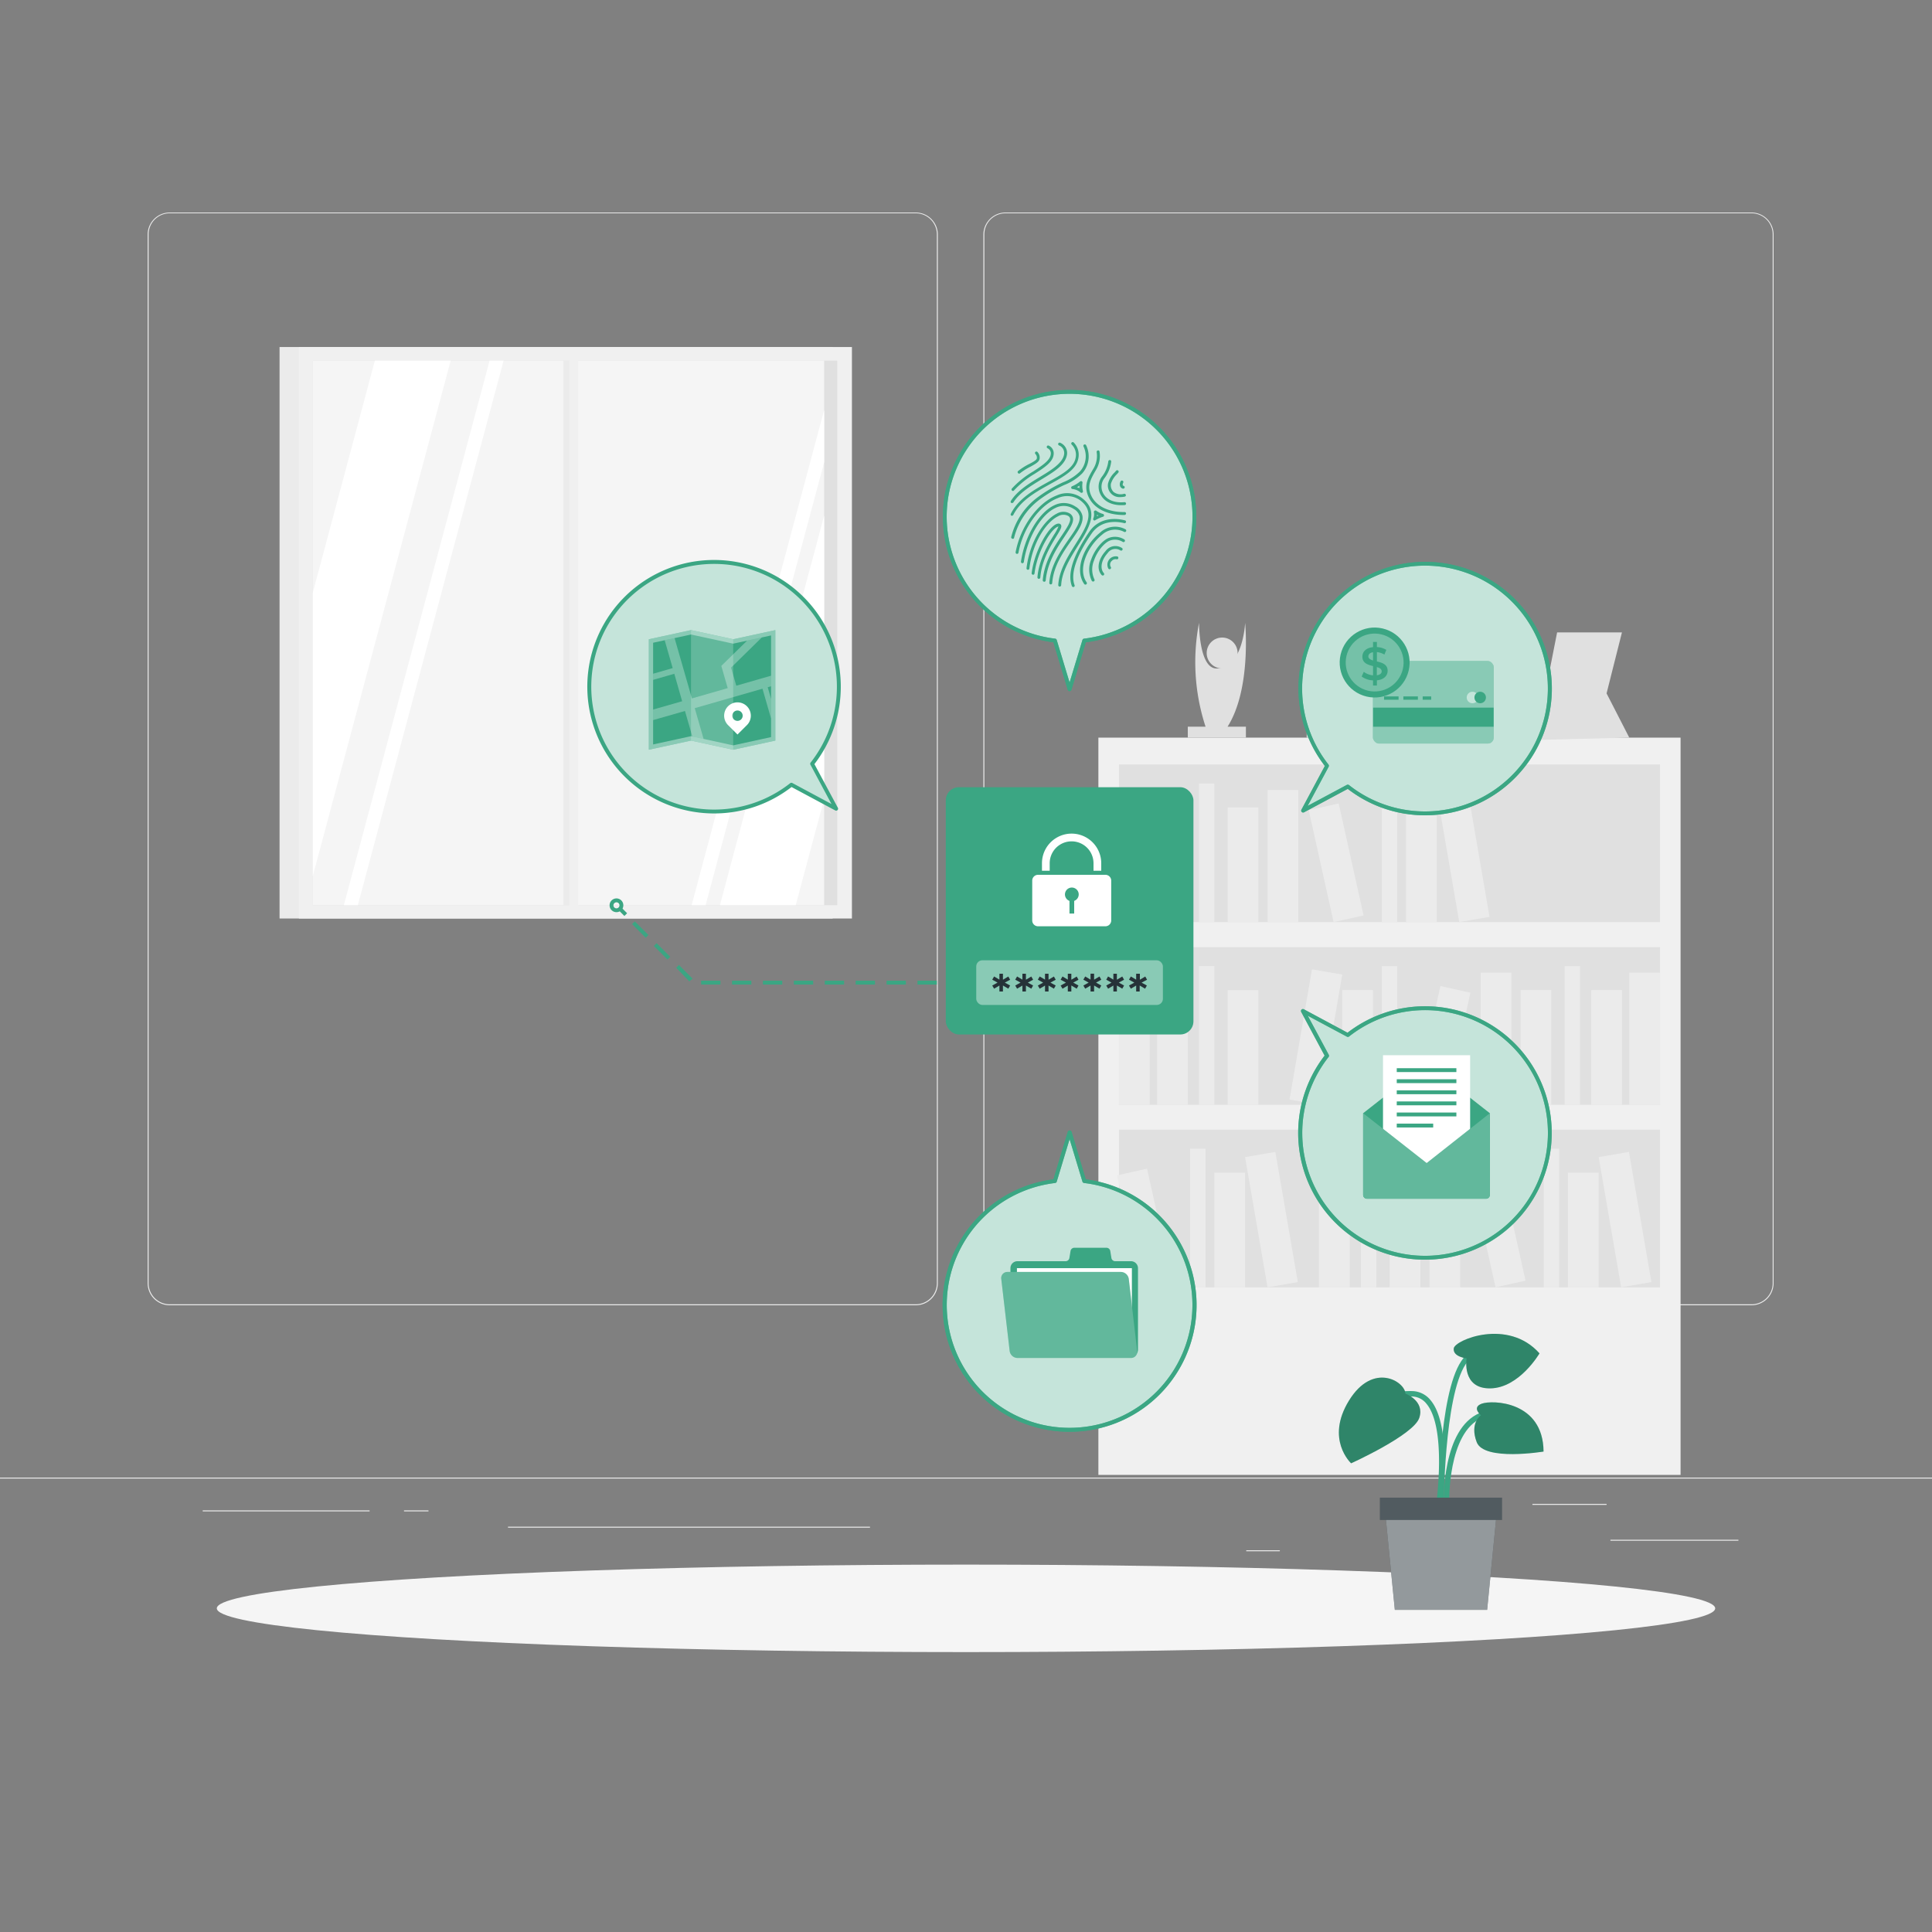 <svg xmlns="http://www.w3.org/2000/svg" viewBox="0 0 500 500"><rect x="0" y="0" width="500" height="500" fill="#808080" stroke="none"/><g id="freepik--background-complete--inject-197"><rect y="382.4" width="500" height="0.25" style="fill:#ebebeb"></rect><rect x="416.78" y="398.49" width="33.12" height="0.25" style="fill:#ebebeb"></rect><rect x="322.53" y="401.21" width="8.69" height="0.25" style="fill:#ebebeb"></rect><rect x="396.59" y="389.21" width="19.19" height="0.25" style="fill:#ebebeb"></rect><rect x="52.46" y="390.89" width="43.19" height="0.25" style="fill:#ebebeb"></rect><rect x="104.56" y="390.89" width="6.33" height="0.25" style="fill:#ebebeb"></rect><rect x="131.47" y="395.11" width="93.68" height="0.25" style="fill:#ebebeb"></rect><path d="M237,337.8H43.91a5.71,5.71,0,0,1-5.7-5.71V60.66A5.71,5.71,0,0,1,43.91,55H237a5.71,5.71,0,0,1,5.71,5.71V332.09A5.71,5.71,0,0,1,237,337.8ZM43.91,55.2a5.46,5.46,0,0,0-5.45,5.46V332.09a5.46,5.46,0,0,0,5.45,5.46H237a5.47,5.47,0,0,0,5.46-5.46V60.66A5.47,5.47,0,0,0,237,55.2Z" style="fill:#ebebeb"></path><path d="M453.31,337.8H260.21a5.72,5.72,0,0,1-5.71-5.71V60.66A5.72,5.72,0,0,1,260.21,55h193.1A5.71,5.71,0,0,1,459,60.66V332.09A5.71,5.71,0,0,1,453.31,337.8ZM260.21,55.2a5.47,5.47,0,0,0-5.46,5.46V332.09a5.47,5.47,0,0,0,5.46,5.46h193.1a5.47,5.47,0,0,0,5.46-5.46V60.66a5.47,5.47,0,0,0-5.46-5.46Z" style="fill:#ebebeb"></path><rect x="72.35" y="89.81" width="143.13" height="147.9" style="fill:#ebebeb"></rect><rect x="77.35" y="89.81" width="143.13" height="147.9" style="fill:#f0f0f0"></rect><rect x="80.96" y="93.32" width="135.73" height="140.95" style="fill:#e0e0e0"></rect><rect x="80.95" y="93.32" width="132.34" height="140.95" style="fill:#f5f5f5"></rect><rect x="145.81" y="93.32" width="2.69" height="140.95" style="fill:#ebebeb"></rect><polygon points="130.33 93.32 92.61 234.27 88.99 234.27 126.71 93.32 130.33 93.32" style="fill:#fff"></polygon><rect x="147.34" y="91.14" width="2.3" height="145.83" style="fill:#f0f0f0"></rect><polygon points="116.64 93.32 80.95 226.71 80.95 153.39 97.02 93.32 116.64 93.32" style="fill:#fff"></polygon><polygon points="213.29 106.11 213.29 119.64 182.61 234.27 178.99 234.27 213.29 106.11" style="fill:#fff"></polygon><polygon points="213.29 133.43 213.29 206.75 205.93 234.27 186.31 234.27 213.29 133.43" style="fill:#fff"></polygon><rect x="284.26" y="190.9" width="150.67" height="190.8" style="fill:#f0f0f0"></rect><rect x="289.59" y="197.85" width="140.02" height="40.8" style="fill:#e0e0e0"></rect><rect x="289.59" y="204.46" width="7.95" height="34.19" style="fill:#ebebeb"></rect><rect x="328.05" y="204.46" width="7.95" height="34.19" style="fill:#ebebeb"></rect><rect x="374.68" y="204.03" width="7.95" height="34.19" transform="translate(-32.05 67.52) rotate(-9.78)" style="fill:#ebebeb"></rect><rect x="299.45" y="208.97" width="7.95" height="29.69" style="fill:#ebebeb"></rect><rect x="317.73" y="208.97" width="7.95" height="29.69" style="fill:#ebebeb"></rect><rect x="363.88" y="208.97" width="7.95" height="29.69" style="fill:#ebebeb"></rect><rect x="341.81" y="208.46" width="7.95" height="29.69" transform="translate(-40.2 80.32) rotate(-12.53)" style="fill:#ebebeb"></rect><rect x="310.3" y="202.76" width="3.98" height="35.89" style="fill:#ebebeb"></rect><rect x="357.61" y="202.76" width="3.98" height="35.89" style="fill:#ebebeb"></rect><rect x="289.59" y="245.11" width="140.02" height="40.8" transform="translate(719.2 531.03) rotate(180)" style="fill:#e0e0e0"></rect><rect x="421.66" y="251.72" width="7.95" height="34.19" transform="translate(851.27 537.63) rotate(180)" style="fill:#ebebeb"></rect><rect x="383.2" y="251.72" width="7.95" height="34.19" transform="translate(774.35 537.63) rotate(180)" style="fill:#ebebeb"></rect><rect x="336.57" y="251.29" width="7.95" height="34.19" transform="translate(630.56 590.72) rotate(-170.22)" style="fill:#ebebeb"></rect><rect x="411.8" y="256.23" width="7.95" height="29.69" transform="translate(831.56 542.14) rotate(180)" style="fill:#ebebeb"></rect><rect x="393.52" y="256.23" width="7.95" height="29.69" transform="translate(794.99 542.14) rotate(180)" style="fill:#ebebeb"></rect><rect x="347.37" y="256.23" width="7.95" height="29.69" transform="translate(702.7 542.14) rotate(180)" style="fill:#ebebeb"></rect><rect x="369.43" y="255.72" width="7.95" height="29.69" transform="translate(679.25 615.68) rotate(-167.47)" style="fill:#ebebeb"></rect><rect x="404.92" y="250.02" width="3.98" height="35.89" transform="translate(813.83 535.94) rotate(180)" style="fill:#ebebeb"></rect><rect x="357.61" y="250.02" width="3.98" height="35.89" transform="translate(719.2 535.94) rotate(180)" style="fill:#ebebeb"></rect><rect x="289.59" y="251.72" width="7.95" height="34.19" style="fill:#ebebeb"></rect><rect x="299.45" y="256.23" width="7.95" height="29.69" style="fill:#ebebeb"></rect><rect x="317.73" y="256.23" width="7.95" height="29.69" style="fill:#ebebeb"></rect><rect x="310.3" y="250.02" width="3.98" height="35.89" style="fill:#ebebeb"></rect><rect x="289.59" y="292.37" width="140.02" height="40.8" style="fill:#e0e0e0"></rect><rect x="369.96" y="298.98" width="7.95" height="34.19" style="fill:#ebebeb"></rect><rect x="416.58" y="298.55" width="7.95" height="34.19" transform="translate(-47.5 76.01) rotate(-9.78)" style="fill:#ebebeb"></rect><rect x="341.35" y="303.49" width="7.95" height="29.69" style="fill:#ebebeb"></rect><rect x="359.64" y="303.49" width="7.95" height="29.69" style="fill:#ebebeb"></rect><rect x="405.78" y="303.49" width="7.95" height="29.69" style="fill:#ebebeb"></rect><rect x="383.72" y="302.98" width="7.95" height="29.69" transform="translate(-59.71 91.66) rotate(-12.53)" style="fill:#ebebeb"></rect><rect x="352.21" y="297.28" width="3.98" height="35.89" style="fill:#ebebeb"></rect><rect x="399.52" y="297.28" width="3.98" height="35.89" style="fill:#ebebeb"></rect><rect x="325.07" y="298.55" width="7.95" height="34.19" transform="translate(-48.83 60.47) rotate(-9.78)" style="fill:#ebebeb"></rect><rect x="314.27" y="303.49" width="7.95" height="29.69" style="fill:#ebebeb"></rect><rect x="292.21" y="302.98" width="7.95" height="29.69" transform="translate(-61.89 71.81) rotate(-12.53)" style="fill:#ebebeb"></rect><rect x="308.01" y="297.28" width="3.98" height="35.89" style="fill:#ebebeb"></rect><path d="M307.4,190.9v-2.83H312a53.72,53.72,0,0,1-1.69-26.89s-.06,11.74,4.47,11.82c6.94.13,7.46-11.82,7.46-11.82s1.67,17.1-4.55,26.89h4.75v2.83Z" style="fill:#e0e0e0"></path><path d="M320.29,169a4,4,0,1,1-4-4A4,4,0,0,1,320.29,169Z" style="fill:#e0e0e0"></path><path d="M338.17,190.9v-1.65L343,187l-2.42-2.36,6-21.3v13.3s-.83,0-.83,1.91,2.75,1.47,2.75-.11-.9-1.8-.9-1.8V162.76l5.52,21.08L350.68,187l5,2.26v1.65Z" style="fill:#e0e0e0"></path><polygon points="367.85 190.9 367.85 189.59 372.32 188.57 372.32 169.02 376.15 163.66 379.42 167.86 379.42 176.83 381.11 174.48 383.48 173.58 385.17 177.28 381.56 188.57 385.17 189.59 385.17 190.9 367.85 190.9" style="fill:#e0e0e0"></polygon><polygon points="397.5 191.5 402.98 163.66 419.76 163.66 415.78 179.45 421.66 190.9 397.5 191.5" style="fill:#e0e0e0"></polygon></g><g id="freepik--Shadow--inject-197"><ellipse id="freepik--path--inject-197" cx="250" cy="416.24" rx="193.89" ry="11.32" style="fill:#f5f5f5"></ellipse></g><g id="freepik--Plant--inject-197"><path d="M373,390c.12-.85,3-20.76-2.77-27.63a6.25,6.25,0,0,0-4.8-2.36c-11.67-.28-13.27,9.1-13.28,9.19l1.37.21c.06-.33,1.44-8.26,11.87-8a4.87,4.87,0,0,1,3.77,1.87c5.38,6.39,2.49,26.32,2.46,26.52Z" style="fill:#3BA683"></path><path d="M373.66,389.05l1.39,0c0-.19-.46-18.35,8.49-22.1,8.77-3.67,12.72,3.88,12.88,4.2l1.24-.62c0-.09-4.67-9.05-14.66-4.86C373.17,369.75,373.64,388.26,373.66,389.05Z" style="fill:#3BA683"></path><path d="M373.62,390.48c0-.29.09-29,5.69-37.42,5.37-8.06,14.05-4.27,14.41-4.1l.58-1.27c-.1,0-10.11-4.46-16.15,4.6-5.84,8.75-5.92,37-5.92,38.19Z" style="fill:#3BA683"></path><path d="M363.72,360.66s5.09,1.87,3.58,6.31-17.63,11.73-17.63,11.73-6.75-6.18-.55-16.24S363.58,357.48,363.72,360.66Z" style="fill:#3BA683"></path><path d="M379.56,351.55s-3.62-.39-3.33-2.59,14.06-7.88,22.19,1.29c0,0-5.2,8.94-12.72,9.06S379.56,351.55,379.56,351.55Z" style="fill:#3BA683"></path><path d="M383.27,366.27s-2.5-2,.2-3,15.91-.71,16,12.39c0,0-15.4,2.56-17.3-2.43S383.27,366.27,383.27,366.27Z" style="fill:#3BA683"></path><path d="M363.72,360.66s5.09,1.87,3.58,6.31-17.63,11.73-17.63,11.73-6.75-6.18-.55-16.24S363.58,357.48,363.72,360.66Z" style="opacity:0.2;isolation:isolate"></path><path d="M379.56,351.55s-3.62-.39-3.33-2.59,14.06-7.88,22.19,1.29c0,0-5.2,8.94-12.72,9.06S379.56,351.55,379.56,351.55Z" style="opacity:0.2;isolation:isolate"></path><path d="M383.27,366.27s-2.5-2,.2-3,15.91-.71,16,12.39c0,0-15.4,2.56-17.3-2.43S383.27,366.27,383.27,366.27Z" style="opacity:0.2;isolation:isolate"></path><polygon points="360.98 416.63 384.87 416.63 387.45 390.48 358.4 390.48 360.98 416.63" style="fill:#263238"></polygon><polygon points="360.98 416.63 384.87 416.63 387.45 390.48 358.4 390.48 360.98 416.63" style="fill:#fff;opacity:0.5;isolation:isolate"></polygon><rect x="357.13" y="387.59" width="31.6" height="5.77" transform="translate(745.85 780.95) rotate(180)" style="fill:#263238"></rect><rect x="357.13" y="387.59" width="31.6" height="5.77" transform="translate(745.85 780.95) rotate(180)" style="fill:#fff;opacity:0.2;isolation:isolate"></rect></g><g id="freepik--Documents--inject-197"><path d="M346,316.08a32.29,32.29,0,1,0,2.86-48.2l-11.6-6.22,6.22,11.6A32.3,32.3,0,0,0,346,316.08Z" style="fill:#3BA683"></path><path d="M346,316.08a32.29,32.29,0,1,0,2.86-48.2l-11.6-6.22,6.22,11.6A32.3,32.3,0,0,0,346,316.08Z" style="fill:#fff;opacity:0.7"></path><path d="M368,276.16,352.78,288.1v21.13a1,1,0,0,0,1,1h30.79a1,1,0,0,0,1-1V288.1l-15.23-11.94A2,2,0,0,0,368,276.16Z" style="fill:#3BA683"></path><rect x="357.92" y="273.09" width="22.55" height="30.59" style="fill:#fff"></rect><path d="M369.22,301,352.78,288.1v21.13a1,1,0,0,0,1,1h30.79a1,1,0,0,0,1-1V288.1Z" style="fill:#3BA683"></path><path d="M369.22,301,352.78,288.1v21.13a1,1,0,0,0,1,1h30.79a1,1,0,0,0,1-1V288.1Z" style="fill:#fff;opacity:0.2"></path><rect x="361.48" y="276.45" width="15.43" height="1" style="fill:#3BA683"></rect><rect x="361.48" y="279.31" width="15.43" height="1" style="fill:#3BA683"></rect><rect x="361.48" y="282.18" width="15.43" height="1" style="fill:#3BA683"></rect><rect x="361.48" y="285.05" width="15.43" height="1" style="fill:#3BA683"></rect><rect x="361.48" y="287.92" width="15.43" height="1" style="fill:#3BA683"></rect><rect x="361.48" y="290.79" width="9.43" height="1" style="fill:#3BA683"></rect><path d="M368.81,326a32.77,32.77,0,0,1-26-52.81l-6.06-11.31a.49.49,0,0,1,.09-.59.5.5,0,0,1,.59-.09l11.31,6.07a32.79,32.79,0,1,1,20,58.73Zm-30.36-63.13L343.89,273a.5.5,0,0,1-.05.54,31.79,31.79,0,1,0,5.3-5.3.48.48,0,0,1-.55.05Z" style="fill:#3BA683"></path><g style="opacity:0.7"><path d="M368.81,326a32.77,32.77,0,0,1-26-52.81l-6.06-11.31a.49.49,0,0,1,.09-.59.5.5,0,0,1,.59-.09l11.31,6.07a32.79,32.79,0,1,1,20,58.73Zm-30.36-63.13L343.89,273a.5.5,0,0,1-.05.54,31.79,31.79,0,1,0,5.3-5.3.48.48,0,0,1-.55.05Z" style="fill:#3BA683"></path></g></g><g id="freepik--Card--inject-197"><path d="M391.64,201.05a32.29,32.29,0,1,0-48.19-2.86l-6.22,11.6,11.6-6.21A32.29,32.29,0,0,0,391.64,201.05Z" style="fill:#3BA683"></path><path d="M391.64,201.05a32.29,32.29,0,1,0-48.19-2.86l-6.22,11.6,11.6-6.21A32.29,32.29,0,0,0,391.64,201.05Z" style="fill:#fff;opacity:0.7"></path><rect x="355.32" y="171.07" width="31.25" height="21.36" rx="1.52" style="fill:#3BA683"></rect><path d="M386.57,172.59v10.54H355.32V172.59a1.52,1.52,0,0,1,1.52-1.52h28.22A1.52,1.52,0,0,1,386.57,172.59Z" style="fill:#fff;opacity:0.4"></path><path d="M355.32,188.08h31.25v2.84a1.52,1.52,0,0,1-1.51,1.51H356.84a1.52,1.52,0,0,1-1.52-1.51Z" style="fill:#fff;opacity:0.4"></path><circle cx="381.07" cy="180.51" r="1.49" style="fill:#fff;opacity:0.5"></circle><circle cx="383.07" cy="180.51" r="1.49" style="fill:#3BA683"></circle><rect x="358.19" y="180.23" width="3.76" height="0.86" style="fill:#3BA683"></rect><rect x="363.19" y="180.23" width="3.76" height="0.86" style="fill:#3BA683"></rect><rect x="368.19" y="180.23" width="2.2" height="0.86" style="fill:#3BA683"></rect><circle cx="355.77" cy="171.46" r="9.05" transform="translate(107.16 478.33) rotate(-76.72)" style="fill:#3BA683"></circle><circle cx="355.77" cy="171.46" r="7.49" transform="translate(107.16 478.33) rotate(-76.72)" style="fill:#fff;opacity:0.3"></circle><path d="M356.34,176.07v1.34h-1v-1.33a5.22,5.22,0,0,1-2.94-1l.54-1.21a4.76,4.76,0,0,0,2.4.91v-2.4c-1.33-.33-2.76-.76-2.76-2.43,0-1.22.89-2.29,2.76-2.47v-1.35h1v1.33a5.18,5.18,0,0,1,2.44.73l-.5,1.21a4.88,4.88,0,0,0-1.94-.64v2.42c1.33.32,2.78.74,2.78,2.41C359.12,174.82,358.22,175.88,356.34,176.07Zm-1-5.13V168.8c-.85.13-1.21.57-1.21,1.09S354.66,170.73,355.36,170.94Zm2.23,2.77c0-.59-.53-.87-1.25-1.07v2.12C357.22,174.63,357.59,174.22,357.59,173.71Z" style="fill:#3BA683"></path><path d="M368.8,211a32.64,32.64,0,0,1-20-6.84l-11.31,6.06a.5.5,0,0,1-.59-.08.49.49,0,0,1-.09-.59l6.06-11.32A32.79,32.79,0,1,1,392,201.4h0A32.74,32.74,0,0,1,368.8,211Zm-20-7.93a.5.5,0,0,1,.31.1,31.77,31.77,0,0,0,42.15-2.48h0a31.8,31.8,0,1,0-47.45-2.82.52.52,0,0,1,.05.55l-5.44,10.14,10.14-5.43A.53.53,0,0,1,348.83,203.08Zm42.81-2h0Z" style="fill:#3BA683"></path><g style="opacity:0.7"><path d="M368.8,211a32.64,32.64,0,0,1-20-6.84l-11.31,6.06a.5.5,0,0,1-.59-.08.49.49,0,0,1-.09-.59l6.06-11.32A32.79,32.79,0,1,1,392,201.4h0A32.74,32.74,0,0,1,368.8,211Zm-20-7.93a.5.5,0,0,1,.31.1,31.77,31.77,0,0,0,42.15-2.48h0a31.8,31.8,0,1,0-47.45-2.82.52.52,0,0,1,.05.55l-5.44,10.14,10.14-5.43A.53.53,0,0,1,348.83,203.08Zm42.81-2h0Z" style="fill:#3BA683"></path></g></g><g id="freepik--Folder--inject-197"><path d="M244.52,337.74a32.3,32.3,0,1,0,36.1-32.06l-3.81-12.6-3.8,12.6A32.3,32.3,0,0,0,244.52,337.74Z" style="fill:#3BA683"></path><path d="M244.52,337.74a32.3,32.3,0,1,0,36.1-32.06l-3.81-12.6-3.8,12.6A32.3,32.3,0,0,0,244.52,337.74Z" style="fill:#fff;opacity:0.7"></path><path d="M292.71,326.4h-4.13a1,1,0,0,1-.94-.79l-.31-1.9a1,1,0,0,0-.94-.79H278a1,1,0,0,0-.94.79l-.31,1.9a1,1,0,0,1-.94.79H263.3a1.8,1.8,0,0,0-1.8,1.8v21.11a1.79,1.79,0,0,0,1.8,1.79h29.41a1.8,1.8,0,0,0,1.8-1.79V328.2A1.81,1.81,0,0,0,292.71,326.4Z" style="fill:#3BA683"></path><rect x="263.18" y="328.2" width="29.75" height="21.11" style="fill:#fff"></rect><path d="M292.71,351.44H263.3a2.08,2.08,0,0,1-2-1.82L259.13,331a1.58,1.58,0,0,1,1.58-1.82h29.42a2.1,2.1,0,0,1,2,1.82l2.16,18.59A1.59,1.59,0,0,1,292.71,351.44Z" style="fill:#3BA683"></path><path d="M292.71,351.44H263.3a2.08,2.08,0,0,1-2-1.82L259.13,331a1.58,1.58,0,0,1,1.58-1.82h29.42a2.1,2.1,0,0,1,2,1.82l2.16,18.59A1.59,1.59,0,0,1,292.71,351.44Z" style="fill:#fff;opacity:0.2"></path><path d="M276.81,370.54a32.79,32.79,0,0,1-4.19-65.32l3.71-12.28a.52.52,0,0,1,1,0L281,305.22a32.79,32.79,0,0,1-4.19,65.32Zm0-75.73-3.33,11a.5.5,0,0,1-.42.35,31.79,31.79,0,1,0,7.5,0,.51.51,0,0,1-.42-.35Z" style="fill:#3BA683"></path><g style="opacity:0.7"><path d="M276.81,370.54a32.79,32.79,0,0,1-4.19-65.32l3.71-12.28a.52.52,0,0,1,1,0L281,305.22a32.79,32.79,0,0,1-4.19,65.32Zm0-75.73-3.33,11a.5.5,0,0,1-.42.35,31.79,31.79,0,1,0,7.5,0,.51.51,0,0,1-.42-.35Z" style="fill:#3BA683"></path></g></g><g id="freepik--Fingerprint--inject-197"><path d="M309.11,133.71A32.3,32.3,0,1,0,273,165.78l3.8,12.59,3.81-12.59A32.3,32.3,0,0,0,309.11,133.71Z" style="fill:#3BA683"></path><path d="M309.11,133.71A32.3,32.3,0,1,0,273,165.78l3.8,12.59,3.81-12.59A32.3,32.3,0,0,0,309.11,133.71Z" style="fill:#fff;opacity:0.7"></path><path d="M270.19,150.55h0a.37.37,0,0,1-.33-.41c.44-4.87,3.06-8.8,5-11.66,1.28-1.92,2.28-3.43,2.08-4.33a1.1,1.1,0,0,0-.57-.67,2.71,2.71,0,0,0-2.57.14c-3,1.47-6.58,6.71-7.4,13.51a.37.37,0,1,1-.74-.09c.85-7.06,4.66-12.54,7.81-14.1a3.35,3.35,0,0,1,3.28-.11,1.8,1.8,0,0,1,.92,1.16c.28,1.21-.76,2.76-2.18,4.9-1.87,2.8-4.43,6.64-4.86,11.32A.37.37,0,0,1,270.19,150.55Z" style="fill:#3BA683"></path><path d="M271.91,151.24h0a.37.37,0,0,1-.35-.4c.33-4.6,3-8.35,5.08-11.36,1.64-2.34,3.05-4.36,2.75-5.9a3,3,0,0,0-1.51-1.86,4.65,4.65,0,0,0-4.69-.28c-3.78,1.73-7.31,7.75-8.22,14a.38.38,0,0,1-.43.32.38.38,0,0,1-.31-.43c.94-6.49,4.66-12.76,8.65-14.58a5.44,5.44,0,0,1,5.4.32,3.7,3.7,0,0,1,1.84,2.36c.37,1.85-1.06,3.89-2.87,6.47-2.06,2.93-4.62,6.59-4.94,11A.37.37,0,0,1,271.91,151.24Z" style="fill:#3BA683"></path><path d="M268.83,149.8h0a.38.38,0,0,1-.34-.4c.37-4.59,2.82-8.61,4.28-11a12.39,12.39,0,0,0,1.16-2.13c-1.58.17-5.42,6-6.2,12.14a.37.37,0,0,1-.42.33.38.38,0,0,1-.32-.42c.76-6.08,4.79-12.81,6.94-12.81h0a.69.69,0,0,1,.66.33c.29.53-.2,1.34-1.19,2.95-1.52,2.5-3.82,6.27-4.17,10.68A.38.38,0,0,1,268.83,149.8Z" style="fill:#3BA683"></path><path d="M274.23,151.8h0a.36.36,0,0,1-.35-.39c.2-3.79,2.46-7.39,4.45-10.56,2.92-4.65,5.22-8.33,1.24-11.36a5.79,5.79,0,0,0-5.83-.57c-4.69,1.8-9,7.74-10.16,14.12a.39.39,0,0,1-.44.3.38.38,0,0,1-.3-.44c1.25-6.62,5.72-12.79,10.63-14.68a6.46,6.46,0,0,1,6.55.68c4.53,3.44,1.82,7.77-1.06,12.35-2,3.24-4.14,6.6-4.33,10.2A.38.38,0,0,1,274.23,151.8Z" style="fill:#3BA683"></path><path d="M277.75,151.92a.39.39,0,0,1-.35-.25c-1.2-3.17.31-7.88,4.47-14,2.81-4.12,7.42-3.49,9.27-3a.37.37,0,1,1-.18.72c-1.7-.42-5.93-1-8.47,2.73-4,5.82-5.48,10.42-4.39,13.31a.36.36,0,0,1-.22.48A.28.28,0,0,1,277.75,151.92Z" style="fill:#3BA683"></path><path d="M280.9,151.3a.38.38,0,0,1-.31-.16c-2.67-3.82,0-10,4.15-13.34a5.69,5.69,0,0,1,6.47-.85.38.38,0,1,1-.34.67,5,5,0,0,0-5.65.76c-3.82,3.09-6.41,8.9-4,12.33a.37.37,0,0,1-.09.52A.4.4,0,0,1,280.9,151.3Z" style="fill:#3BA683"></path><path d="M282.88,150.5a.39.39,0,0,1-.33-.19,6.76,6.76,0,0,1-.17-5.47c.85-2.47,2.77-4.86,4.45-5.58a4.57,4.57,0,0,1,4.12.34.37.37,0,1,1-.37.65,3.77,3.77,0,0,0-3.46-.3c-1.3.56-3.16,2.63-4,5.13a6,6,0,0,0,.12,4.87.38.38,0,0,1-.15.51A.39.39,0,0,1,282.88,150.5Z" style="fill:#3BA683"></path><path d="M285.38,148.94a.34.34,0,0,1-.28-.13c-1.34-1.48-.94-4,1-6.17a3.14,3.14,0,0,1,4.25-.83.37.37,0,0,1,.13.51.38.38,0,0,1-.52.13,2.4,2.4,0,0,0-3.3.69c-1.93,2.16-1.86,4.2-1,5.17a.38.38,0,0,1,0,.53A.35.35,0,0,1,285.38,148.94Z" style="fill:#3BA683"></path><path d="M287.16,147.32a.38.38,0,0,1-.34-.21,2.17,2.17,0,0,1,2.35-3.1.38.38,0,0,1-.21.73,1.26,1.26,0,0,0-1.19.38,1.25,1.25,0,0,0-.27,1.66.37.37,0,0,1-.18.5A.32.32,0,0,1,287.16,147.32Z" style="fill:#3BA683"></path><path d="M262.06,139.44a.42.42,0,0,1-.37-.42h0a18.29,18.29,0,0,1,6.84-10.31,37.28,37.28,0,0,1,6.58-3.89A13,13,0,0,0,279.5,122a5.88,5.88,0,0,0,.91-6.46.38.38,0,0,1,.18-.5.39.39,0,0,1,.5.19,6.63,6.63,0,0,1-1,7.27,13.47,13.47,0,0,1-4.62,3,36.35,36.35,0,0,0-6.46,3.82,17.59,17.59,0,0,0-6.55,9.8A.33.33,0,0,1,262.06,139.44Z" style="fill:#3BA683"></path><path d="M261.93,133.47a.35.35,0,0,1-.17,0,.37.37,0,0,1-.16-.5c2-4,6.17-6.3,9.84-8.33,3.43-1.89,6.39-3.52,6.91-6.06a3.72,3.72,0,0,0-1-3.53.37.37,0,0,1,0-.53.38.38,0,0,1,.53,0,4.53,4.53,0,0,1,1.17,4.21c-.59,2.86-3.7,4.58-7.29,6.56s-7.63,4.21-9.53,8A.38.38,0,0,1,261.93,133.47Z" style="fill:#3BA683"></path><path d="M261.93,130.17a.35.35,0,0,1-.2,0,.38.38,0,0,1-.12-.52c1.68-2.67,4.68-4.49,7.58-6.25s5.83-3.54,6.2-5.82a2.12,2.12,0,0,0-1.35-2.32.39.39,0,0,1-.15-.51.37.37,0,0,1,.51-.15,2.87,2.87,0,0,1,1.73,3.1c-.43,2.62-3.4,4.43-6.55,6.34-2.83,1.72-5.75,3.49-7.33,6A.37.37,0,0,1,261.93,130.17Z" style="fill:#3BA683"></path><path d="M262.16,127.06a.38.38,0,0,1-.29-.62,23.81,23.81,0,0,1,5.49-4.41c2.37-1.55,4.42-2.89,4.58-4.48a1.45,1.45,0,0,0-.85-1.55.38.38,0,0,1-.15-.51.36.36,0,0,1,.5-.15,2.18,2.18,0,0,1,1.24,2.28c-.19,1.95-2.37,3.38-4.91,5a23.77,23.77,0,0,0-5.32,4.27A.37.37,0,0,1,262.16,127.06Z" style="fill:#3BA683"></path><path d="M263.75,122.58a.37.37,0,0,1-.28-.14.36.36,0,0,1,0-.52,16.42,16.42,0,0,1,3-1.9c1-.51,1.8-1,1.86-1.38a1.31,1.31,0,0,0-.37-1.14.38.38,0,0,1,0-.53.37.37,0,0,1,.53,0,2.07,2.07,0,0,1,.56,1.75c-.1.81-1.05,1.31-2.25,2a15.67,15.67,0,0,0-2.86,1.8A.4.4,0,0,1,263.75,122.58Z" style="fill:#3BA683"></path><path d="M290.77,133.28c-4.34,0-7.72-1.76-9.07-4.73s-.06-5,1.37-7.43a6.36,6.36,0,0,0,.74-4.16.4.4,0,0,1,.37-.4.35.35,0,0,1,.38.34h0a7,7,0,0,1-.84,4.58c-1.43,2.46-2.47,4.24-1.33,6.75,1.25,2.76,4.48,4.35,8.65,4.29a.37.37,0,0,1,.38.37.38.38,0,0,1-.37.38Z" style="fill:#3BA683"></path><path d="M290.17,130.74c-2.45,0-4.36-.94-5.3-2.67a4.33,4.33,0,0,1,.29-4.68,8,8,0,0,0,1.67-4,.39.39,0,0,1,.42-.33.37.37,0,0,1,.33.41,8.74,8.74,0,0,1-1.82,4.38,3.58,3.58,0,0,0-.23,3.87c.91,1.66,2.9,2.48,5.48,2.24a.39.39,0,0,1,.41.34.37.37,0,0,1-.34.41C290.77,130.73,290.47,130.74,290.17,130.74Z" style="fill:#3BA683"></path><path d="M289.92,128.65a3,3,0,0,1-3.16-3.53,6,6,0,0,1,1.74-2.89l.35-.42a.38.38,0,0,1,.58.49l-.37.42a5.83,5.83,0,0,0-1.56,2.48,2.48,2.48,0,0,0,.7,2.13,3.05,3.05,0,0,0,2.72.46.39.39,0,0,1,.45.29.38.38,0,0,1-.3.45A6.25,6.25,0,0,1,289.92,128.65Z" style="fill:#3BA683"></path><path d="M290.7,126.46l-.13,0a1.11,1.11,0,0,1-.68-.6,1.54,1.54,0,0,1,.1-1.24.38.38,0,1,1,.69.31,1,1,0,0,0-.11.63.38.38,0,0,0,.25.19.37.37,0,0,1,.23.48A.38.38,0,0,1,290.7,126.46Z" style="fill:#3BA683"></path><path d="M279.9,127.55a.39.39,0,0,1-.27-.11,3.78,3.78,0,0,0-2.09-.88.38.38,0,0,1-.32-.32.37.37,0,0,1,.23-.39,8.24,8.24,0,0,0,2.05-1.23.42.42,0,0,1,.44-.08.39.39,0,0,1,.21.39,5.75,5.75,0,0,0,.1,2.11.38.38,0,0,1-.15.45A.36.36,0,0,1,279.9,127.55Zm-1.2-1.48a4.22,4.22,0,0,1,.66.28c0-.23,0-.45,0-.66A7.3,7.3,0,0,1,278.7,126.07Z" style="fill:#3BA683"></path><path d="M283.28,134.71a.35.35,0,0,1-.25-.1.36.36,0,0,1-.09-.43,2.76,2.76,0,0,0,.16-1.59.37.37,0,0,1,.17-.41.37.37,0,0,1,.45,0,5.29,5.29,0,0,0,1.73.83.38.38,0,0,1,.27.38.36.36,0,0,1-.3.35,9,9,0,0,0-1.95.88A.41.41,0,0,1,283.28,134.71Zm.62-1.47a2.16,2.16,0,0,1,0,.35l.38-.18Z" style="fill:#3BA683"></path><path d="M276.81,178.87a.5.5,0,0,1-.48-.35l-3.71-12.29a32.79,32.79,0,1,1,8.38,0l-3.71,12.29A.5.5,0,0,1,276.81,178.87Zm0-76.95a31.79,31.79,0,0,0-3.75,63.36.48.48,0,0,1,.42.35l3.33,11,3.33-11a.49.49,0,0,1,.42-.35,31.79,31.79,0,0,0-3.75-63.36Z" style="fill:#3BA683"></path><g style="opacity:0.7"><path d="M276.81,178.87a.5.5,0,0,1-.48-.35l-3.71-12.29a32.79,32.79,0,1,1,8.38,0l-3.71,12.29A.5.5,0,0,1,276.81,178.87Zm0-76.95a31.79,31.79,0,0,0-3.75,63.36.48.48,0,0,1,.42.35l3.33,11,3.33-11a.49.49,0,0,1,.42-.35,31.79,31.79,0,0,0-3.75-63.36Z" style="fill:#3BA683"></path></g></g><g id="freepik--Map--inject-197"><path d="M162,200.55a32.29,32.29,0,1,1,48.2-2.85l6.21,11.6-11.6-6.22A32.29,32.29,0,0,1,162,200.55Z" style="fill:#3BA683"></path><path d="M162,200.55a32.29,32.29,0,1,1,48.2-2.85l6.21,11.6-11.6-6.22A32.29,32.29,0,0,1,162,200.55Z" style="fill:#fff;opacity:0.7"></path><polygon points="189.75 165.44 178.84 163.07 167.92 165.44 167.92 194.03 178.84 191.66 189.75 194.03 200.66 191.66 200.66 163.07 189.75 165.44" style="fill:#3BA683"></polygon><polygon points="189.75 165.44 178.84 163.07 167.92 165.44 167.92 194.03 178.84 191.66 189.75 194.03 200.66 191.66 200.66 163.07 189.75 165.44" style="fill:#fff;opacity:0.4"></polygon><polygon points="199.55 164.45 199.55 190.76 189.75 192.9 182.09 191.23 179.17 190.6 178.84 190.52 169.03 192.66 169.03 166.34 172.02 165.69 174.58 165.14 178.84 164.21 189.75 166.58 193.35 165.8 197.16 164.97 199.55 164.45" style="fill:#3BA683"></polygon><polygon points="199.55 177.61 198.68 177.86 199.55 180.87 199.55 185.96 197.33 178.24 179.8 183.27 182.09 191.23 179.17 190.6 177.27 184 169.03 186.36 169.03 183.63 176.54 181.48 174.51 174.37 169.03 175.95 169.03 174.36 174.09 172.9 172.02 165.69 174.58 165.14 179.07 180.75 188.33 178.09 186.68 172.35 186.69 172.35 186.68 172.33 193.35 165.8 197.16 164.97 189.2 172.78 190.55 177.46 199.55 174.87 199.55 177.61" style="fill:#fff;opacity:0.3"></polygon><polygon points="178.84 163.07 178.84 191.66 189.75 194.03 189.75 165.44 178.84 163.07" style="fill:#fff;opacity:0.2"></polygon><path d="M193.3,182.78a3.45,3.45,0,0,0-4.88,4.88l2.44,2.43,2.44-2.43A3.45,3.45,0,0,0,193.3,182.78Zm-1.49,3.39h0a1.35,1.35,0,0,1-1.9,0h0a1.35,1.35,0,0,1,0-1.9,1.34,1.34,0,1,1,1.9,1.9Z" style="fill:#fff"></path><path d="M184.83,210.52a32.8,32.8,0,1,1,25.94-12.77l6.07,11.31a.51.51,0,0,1-.09.59.5.5,0,0,1-.59.09l-11.31-6.06A32.69,32.69,0,0,1,184.83,210.52Zm0-64.58a31.79,31.79,0,1,0,19.67,56.75.52.52,0,0,1,.55-.05l10.14,5.44-5.43-10.14a.5.5,0,0,1,0-.55,31.77,31.77,0,0,0-25-51.45Z" style="fill:#3BA683"></path></g><g id="freepik--Password--inject-197"><rect x="245.45" y="253.8" width="2.5" height="1" style="fill:#3BA683"></rect><path d="M242.45,254.8h-5v-1h5Zm-8,0h-5v-1h5Zm-8,0h-5v-1h5Zm-8,0h-5v-1h5Zm-8,0h-5v-1h5Zm-8,0h-5v-1h5Zm-8,0h-5v-1h5Zm-8,0h-5v-1h5Zm-8.06-.82L175,250.45l.71-.71,3.53,3.53Zm-5.64-5.65-3.53-3.52.71-.71,3.52,3.53Zm-5.65-5.64-3.52-3.53.7-.7,3.53,3.52Z" style="fill:#3BA683"></path><rect x="160.56" y="234.56" width="1" height="2.5" transform="translate(-119.56 182.91) rotate(-44.99)" style="fill:#3BA683"></rect><path d="M159.54,236.07a1.78,1.78,0,1,1,1.78-1.77A1.78,1.78,0,0,1,159.54,236.07Zm0-2.55a.78.78,0,1,0,.78.78A.78.78,0,0,0,159.54,233.52Z" style="fill:#3BA683"></path><rect x="244.77" y="203.73" width="64.09" height="63.99" rx="3.4" style="fill:#3BA683"></rect><rect x="252.65" y="248.52" width="48.31" height="11.56" rx="1.59" style="fill:#fff;opacity:0.4"></rect><path d="M260.05,254.3l1.37.75-.47.82-1.39-.82v1.55h-.91v-1.54l-1.38.81-.48-.82,1.38-.75-1.38-.76.48-.83,1.38.82V252h.91v1.55l1.39-.83.47.83Z" style="fill:#263238"></path><path d="M266,254.3l1.37.75-.47.82-1.39-.82v1.55h-.91v-1.54l-1.38.81-.48-.82,1.38-.75-1.38-.76.48-.83,1.38.82V252h.91v1.55l1.39-.83.47.83Z" style="fill:#263238"></path><path d="M271.85,254.3l1.37.75-.47.82-1.39-.82v1.55h-.91v-1.54l-1.38.81-.48-.82,1.38-.75-1.38-.76.48-.83,1.38.82V252h.91v1.55l1.39-.83.47.83Z" style="fill:#263238"></path><path d="M277.75,254.3l1.36.75-.46.82-1.39-.82v1.55h-.91v-1.54l-1.38.81-.48-.82,1.38-.75-1.38-.76.48-.83,1.38.82V252h.91v1.55l1.39-.83.46.83Z" style="fill:#263238"></path><path d="M283.65,254.3l1.36.75-.46.82-1.4-.82,0,1.55h-.92l0-1.54-1.38.81-.48-.82,1.38-.75-1.38-.76.48-.83,1.38.82,0-1.54h.92l0,1.55,1.4-.83.46.83Z" style="fill:#263238"></path><path d="M289.54,254.3l1.37.75-.47.82-1.39-.82v1.55h-.91v-1.54l-1.37.81-.48-.82,1.37-.75-1.37-.76.48-.83,1.37.82V252h.91v1.55l1.39-.83.47.83Z" style="fill:#263238"></path><path d="M295.44,254.3l1.37.75-.47.82-1.39-.82v1.55h-.91v-1.54l-1.38.81-.48-.82,1.38-.75-1.38-.76.48-.83,1.38.82V252H295v1.55l1.39-.83.47.83Z" style="fill:#263238"></path><path d="M285,225.35h-2v-1.94a5.67,5.67,0,1,0-11.34,0v1.94h-2v-1.94a7.67,7.67,0,1,1,15.34,0Z" style="fill:#fff"></path><path d="M286.08,226.4H268.64a1.5,1.5,0,0,0-1.5,1.5v10.33a1.5,1.5,0,0,0,1.5,1.49h17.44a1.5,1.5,0,0,0,1.5-1.49V227.9A1.5,1.5,0,0,0,286.08,226.4ZM278,233.15v3.28h-1.22v-3.28a1.78,1.78,0,1,1,1.22,0Z" style="fill:#fff"></path></g></svg>